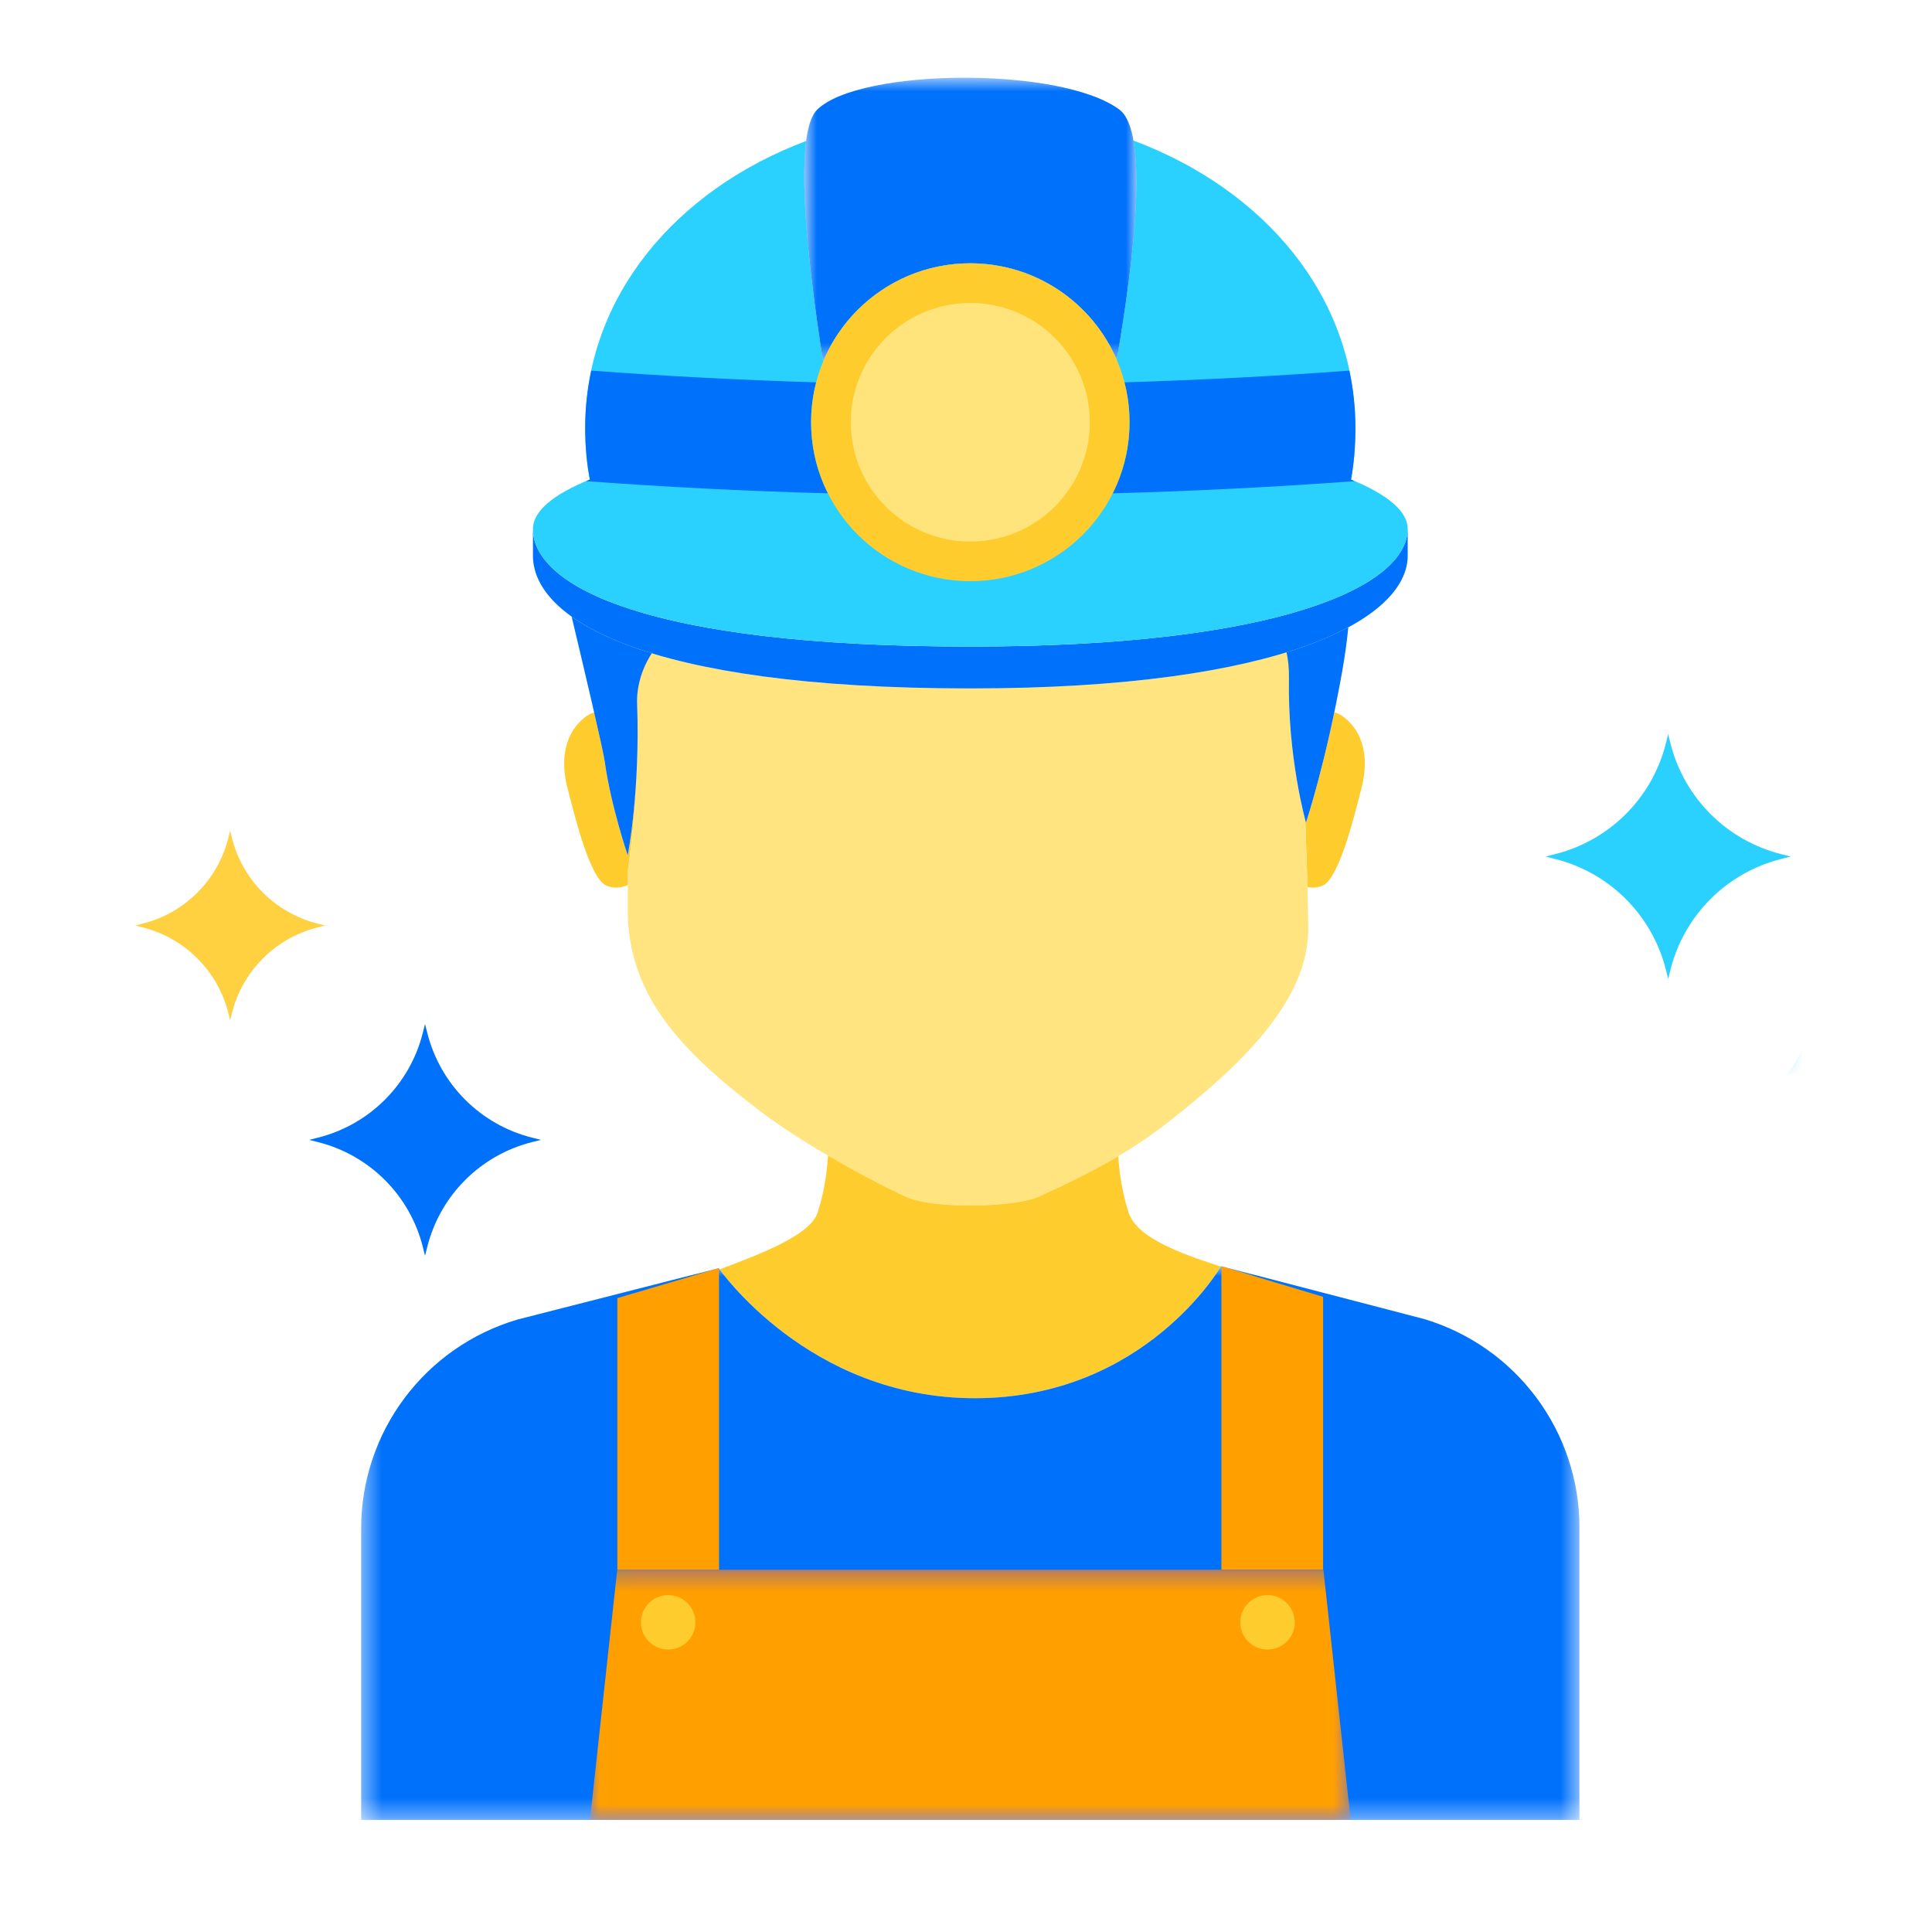<?xml version="1.0" encoding="UTF-8"?>
<svg width="100px" height="100px" viewBox="0 0 100 100" version="1.1" xmlns="http://www.w3.org/2000/svg" xmlns:xlink="http://www.w3.org/1999/xlink">
    <!-- Generator: Sketch 55.2 (78181) - https://sketchapp.com -->
    <title>Rectangle</title>
    <desc>Created with Sketch.</desc>
    <defs>
        <polygon id="path-1" points="0.782 0.234 7.46 0.234 7.46 6.898 0.782 6.898"></polygon>
        <polygon id="path-3" points="0.431 0.975 63.49 0.975 63.49 29.637 0.431 29.637"></polygon>
        <polygon id="path-5" points="0.84 0.78 18.035 0.78 18.035 15.476 0.84 15.476"></polygon>
        <polygon id="path-7" points="1.423 0.336 0.014 13.286 39.385 13.286 37.975 0.336"></polygon>
        <linearGradient x1="49.999%" y1="124.456%" x2="49.999%" y2="19.558%" id="linearGradient-9">
            <stop stop-color="#8C7BFD" offset="0%"></stop>
            <stop stop-color="#6738E4" offset="100%"></stop>
        </linearGradient>
        <polygon id="path-10" points="0.013 0.336 39.385 0.336 39.385 13.286 0.013 13.286"></polygon>
    </defs>
    <g id="页面1" stroke="none" stroke-width="1" fill="none" fill-rule="evenodd">
        <g id="康波页面" transform="translate(-568, -558)">
            <g id="Group-11" transform="translate(532, 558)">
                <g id="Group-35" transform="translate(36, 0)">
                    <g id="Group-32">
                        <g id="Group-58" transform="translate(7, 3)">
                            <g id="Group-44" transform="translate(0, 0.242)">
                                <path d="M9.453,44.568 L9.828,44.661 L9.453,44.758 C7.264,45.303 5.555,47.01 5.005,49.195 L4.912,49.567 L4.819,49.195 C4.27,47.01 2.562,45.303 0.373,44.758 L2.22044605e-14,44.661 L0.373,44.568 C2.562,44.021 4.27,42.315 4.819,40.13 L4.912,39.758 L5.005,40.13 C5.555,42.315 7.264,44.021 9.453,44.568" id="Fill-1" fill="#FFD140"></path>
                                <path d="M20.544,55.643 L21,55.758 L20.544,55.872 C17.871,56.542 15.784,58.629 15.114,61.302 L15,61.758 L14.886,61.302 C14.216,58.629 12.129,56.542 9.455,55.872 L9,55.758 L9.455,55.643 C12.129,54.974 14.216,52.886 14.886,50.213 L15,49.758 L15.114,50.213 C15.784,52.886 17.871,54.974 20.544,55.643" id="Fill-3" fill="#0071FB"></path>
                                <path d="M85.207,40.971 L85.69,41.093 L85.207,41.215 C82.38,41.921 80.174,44.124 79.465,46.945 L79.345,47.427 L79.224,46.945 C78.515,44.124 76.309,41.921 73.482,41.215 L73,41.093 L73.482,40.971 C76.309,40.264 78.515,38.061 79.224,35.239 L79.345,34.758 L79.465,35.239 C80.174,38.061 82.38,40.264 85.207,40.971" id="Fill-5" fill="#2AD1FF"></path>
                                <g id="Group-9" transform="translate(77.81, 44.967)">
                                    <mask id="mask-2" fill="white">
                                        <use xlink:href="#path-1"></use>
                                    </mask>
                                    <g id="Clip-8"></g>
                                    <path d="M11.728,8.676 L11.982,8.74 L11.728,8.805 C10.24,9.176 9.079,10.335 8.706,11.818 L8.643,12.072 L8.578,11.818 C8.208,10.335 7.045,9.176 5.559,8.805 L5.304,8.74 L5.559,8.676 C7.045,8.304 8.208,7.145 8.578,5.661 L8.643,5.408 L8.706,5.661 C9.079,7.145 10.24,8.304 11.728,8.676" id="Fill-7" fill="#2AD1FF" mask="url(#mask-2)"></path>
                                </g>
                                <path d="M62.58,33.891 C62.414,33.757 62.24,33.674 62.063,33.625 C61.33,37.143 60.597,39.339 60.597,39.339 C60.597,39.339 60.584,39.291 60.56,39.203 C60.608,40.518 60.646,41.7 60.673,42.67 C60.939,42.72 61.22,42.714 61.483,42.586 C62.36,42.158 63.165,38.712 63.458,37.599 C63.751,36.487 63.842,34.917 62.58,33.891" id="Fill-10" fill="#FFCC2E"></path>
                                <path d="M25.49,41.031 C25.49,41.031 24.616,38.452 24.303,36.189 C24.263,35.903 24.045,34.909 23.754,33.635 C23.585,33.684 23.421,33.765 23.265,33.891 C22.003,34.918 22.093,36.486 22.387,37.599 C22.679,38.711 23.485,42.158 24.364,42.585 C24.733,42.766 25.144,42.707 25.494,42.579 C25.494,42.332 25.496,42.083 25.498,41.826 C25.559,41.417 25.981,38.491 26.002,34.932 C25.977,38.583 25.49,41.031 25.49,41.031" id="Fill-12" fill="#FFCC2E"></path>
                                <path d="M26.002,34.748 L26.002,34.637 L26.002,34.748 Z" id="Fill-14" fill="#FFCC2E"></path>
                                <path d="M59.716,31.855 C59.724,31.405 59.742,30.937 59.761,30.466 C56.123,31.618 50.729,32.391 43.223,32.391 C35.301,32.391 29.843,31.599 26.273,30.426 C26.048,31.582 25.96,32.651 25.978,33.182 C26.126,37.492 25.57,41.351 25.498,41.826 C25.493,42.529 25.49,43.202 25.49,43.826 C25.49,48.264 28.229,51.133 32.291,54.228 C34.558,55.953 37.815,57.739 39.884,58.7 C41.33,59.371 45.582,59.241 46.747,58.704 C48.932,57.694 51.14,56.655 53.441,54.857 C57.21,51.915 60.715,48.581 60.715,44.838 C60.715,43.894 60.653,41.81 60.56,39.202 C60.387,38.541 59.644,35.488 59.716,31.855" id="Fill-16" fill="#FFE480"></path>
                                <path d="M43.457,69.129 C51.985,69.129 55.942,62.733 56.191,62.316 C53.751,61.533 51.809,60.741 51.411,59.503 C51.102,58.542 50.945,57.552 50.881,56.603 C49.482,57.434 48.11,58.075 46.747,58.704 C45.583,59.241 41.331,59.372 39.885,58.7 C38.773,58.183 37.318,57.426 35.859,56.57 C35.797,57.529 35.638,58.532 35.327,59.503 C34.967,60.627 32.718,61.545 30.245,62.46 C30.724,63.119 35.31,69.129 43.457,69.129" id="Fill-18" fill="#FFCC2E"></path>
                                <path d="M26.735,30.572 C24.924,30.018 23.563,29.37 22.588,28.674 C23.289,31.615 24.218,35.567 24.303,36.189 C24.615,38.451 25.49,41.031 25.49,41.031 C25.49,41.031 26.138,37.784 25.978,33.182 C25.949,32.375 26.169,31.453 26.735,30.572" id="Fill-20" fill="#0071FB"></path>
                                <path d="M59.591,30.519 C59.674,30.894 59.725,31.337 59.716,31.855 C59.635,35.964 60.597,39.339 60.597,39.339 C60.597,39.339 61.63,36.245 62.471,31.514 C62.622,30.656 62.723,29.897 62.788,29.224 C61.921,29.691 60.859,30.127 59.591,30.519" id="Fill-22" fill="#0071FB"></path>
                                <g id="Group-26" transform="translate(11.262, 61.319)">
                                    <mask id="mask-4" fill="white">
                                        <use xlink:href="#path-3"></use>
                                    </mask>
                                    <g id="Clip-25"></g>
                                    <path d="M55.46,3.714 L44.943,0.975 C44.943,0.975 41.011,7.81 32.195,7.81 C23.574,7.81 18.938,1.079 18.938,1.079 L8.518,3.74 C3.722,5.158 0.431,9.555 0.431,14.547 L0.431,29.638 L63.49,29.638 L63.49,14.503 C63.49,9.533 60.228,5.147 55.46,3.714" id="Fill-24" fill="#0071FB" mask="url(#mask-4)"></path>
                                </g>
                                <path d="M43.223,30.224 C26.409,30.224 20.689,27.069 20.587,24.217 L20.585,24.217 L20.585,25.519 C20.585,28.76 26.257,32.391 43.223,32.391 C59.49,32.391 65.862,28.76 65.862,25.519 L65.862,24.217 L65.856,24.217 C65.743,27.069 59.345,30.224 43.223,30.224" id="Fill-27" fill="#0071FB"></path>
                                <path d="M62.928,21.582 C63.075,20.782 63.155,19.897 63.155,18.897 C63.155,12.114 58.453,6.568 51.667,4.034 C52.112,6.547 51.511,11.287 50.803,15.382 C49.544,12.445 46.624,10.387 43.221,10.387 C39.785,10.387 36.841,12.489 35.604,15.475 C34.96,11.376 34.391,6.602 34.727,4.054 C27.969,6.595 23.291,12.131 23.291,18.897 C23.291,19.894 23.376,20.779 23.531,21.577 C21.659,22.335 20.585,23.207 20.585,24.139 C20.585,27.011 26.257,30.224 43.222,30.224 C59.49,30.224 65.862,27.011 65.862,24.139 C65.862,23.209 64.791,22.337 62.928,21.582" id="Fill-29" fill="#2AD1FF"></path>
                                <g id="Group-33" transform="translate(33.786, 0)">
                                    <mask id="mask-6" fill="white">
                                        <use xlink:href="#path-5"></use>
                                    </mask>
                                    <g id="Clip-32"></g>
                                    <path d="M9.435,10.387 C12.839,10.387 15.758,12.444 17.017,15.382 C17.942,10.033 18.686,3.577 17.153,2.432 C14.129,0.176 3.709,0.283 1.513,2.432 C0.267,3.651 0.98,10.137 1.818,15.476 C3.055,12.488 6,10.387 9.435,10.387" id="Fill-31" fill="#0071FB" mask="url(#mask-6)"></path>
                                </g>
                                <path d="M35.853,22.293 C35.296,21.186 34.982,19.936 34.982,18.613 C34.982,17.901 35.073,17.208 35.244,16.548 C31.361,16.431 27.48,16.23 23.603,15.942 C23.4,16.896 23.29,17.881 23.29,18.896 C23.29,19.895 23.376,20.78 23.531,21.577 C23.462,21.605 23.396,21.633 23.331,21.662 C27.501,21.969 31.676,22.181 35.853,22.293" id="Fill-34" fill="#0071FB"></path>
                                <path d="M63.155,18.896 C63.155,17.88 63.044,16.895 62.842,15.942 C58.967,16.23 55.085,16.43 51.202,16.548 C51.373,17.208 51.465,17.901 51.465,18.613 C51.465,19.937 51.149,21.187 50.592,22.293 C54.771,22.18 58.946,21.968 63.116,21.662 C63.053,21.635 62.991,21.609 62.928,21.582 C63.075,20.782 63.155,19.897 63.155,18.896" id="Fill-36" fill="#0071FB"></path>
                                <path d="M51.465,18.613 C51.465,23.156 47.775,26.84 43.221,26.84 C38.671,26.84 34.982,23.156 34.982,18.613 C34.982,14.069 38.671,10.387 43.221,10.387 C47.775,10.387 51.465,14.069 51.465,18.613" id="Fill-38" fill="#FFCC2E"></path>
                                <path d="M49.409,18.613 C49.409,22.023 46.639,24.788 43.222,24.788 C39.806,24.788 37.037,22.023 37.037,18.613 C37.037,15.203 39.806,12.438 43.222,12.438 C46.639,12.438 49.409,15.203 49.409,18.613" id="Fill-40" fill="#FFE37B"></path>
                                <polygon id="Fill-42" fill="#FFA000" points="61.483 78.007 61.483 63.881 56.22 62.299 56.22 78.007"></polygon>
                            </g>
                            <g id="Group-47" transform="translate(23.524, 77.912)">
                                <mask id="mask-8" fill="white">
                                    <use xlink:href="#path-7"></use>
                                </mask>
                                <g id="Clip-46"></g>
                                <polygon id="Fill-45" fill="url(#linearGradient-9)" mask="url(#mask-8)" points="1.423 0.336 0.014 13.286 39.385 13.286 37.975 0.336"></polygon>
                            </g>
                            <g id="Group-57" transform="translate(23.524, 62.583)">
                                <path d="M6.693,15.666 L6.693,0.08 C6.683,0.067 6.675,0.058 6.675,0.058 L1.43,1.607 L1.43,15.666 L6.693,15.666 Z" id="Fill-48" fill="#FFA000"></path>
                                <g id="Group-52" transform="translate(0, 15.33)">
                                    <mask id="mask-11" fill="white">
                                        <use xlink:href="#path-10"></use>
                                    </mask>
                                    <g id="Clip-51"></g>
                                    <polygon id="Fill-50" fill="#FFA000" mask="url(#mask-11)" points="39.385 13.286 0.013 13.286 1.423 0.336 37.975 0.336"></polygon>
                                </g>
                                <path d="M5.472,18.389 C5.472,19.166 4.84,19.796 4.062,19.796 C3.283,19.796 2.652,19.166 2.652,18.389 C2.652,17.612 3.283,16.981 4.062,16.981 C4.84,16.981 5.472,17.612 5.472,18.389" id="Fill-53" fill="#FFCC2E"></path>
                                <path d="M36.493,18.389 C36.493,19.166 35.862,19.796 35.083,19.796 C34.304,19.796 33.673,19.166 33.673,18.389 C33.673,17.612 34.304,16.981 35.083,16.981 C35.862,16.981 36.493,17.612 36.493,18.389" id="Fill-55" fill="#FFCC2E"></path>
                            </g>
                        </g>
                        <rect id="Rectangle" x="0" y="0" width="100" height="100"></rect>
                    </g>
                </g>
            </g>
        </g>
    </g>
</svg>